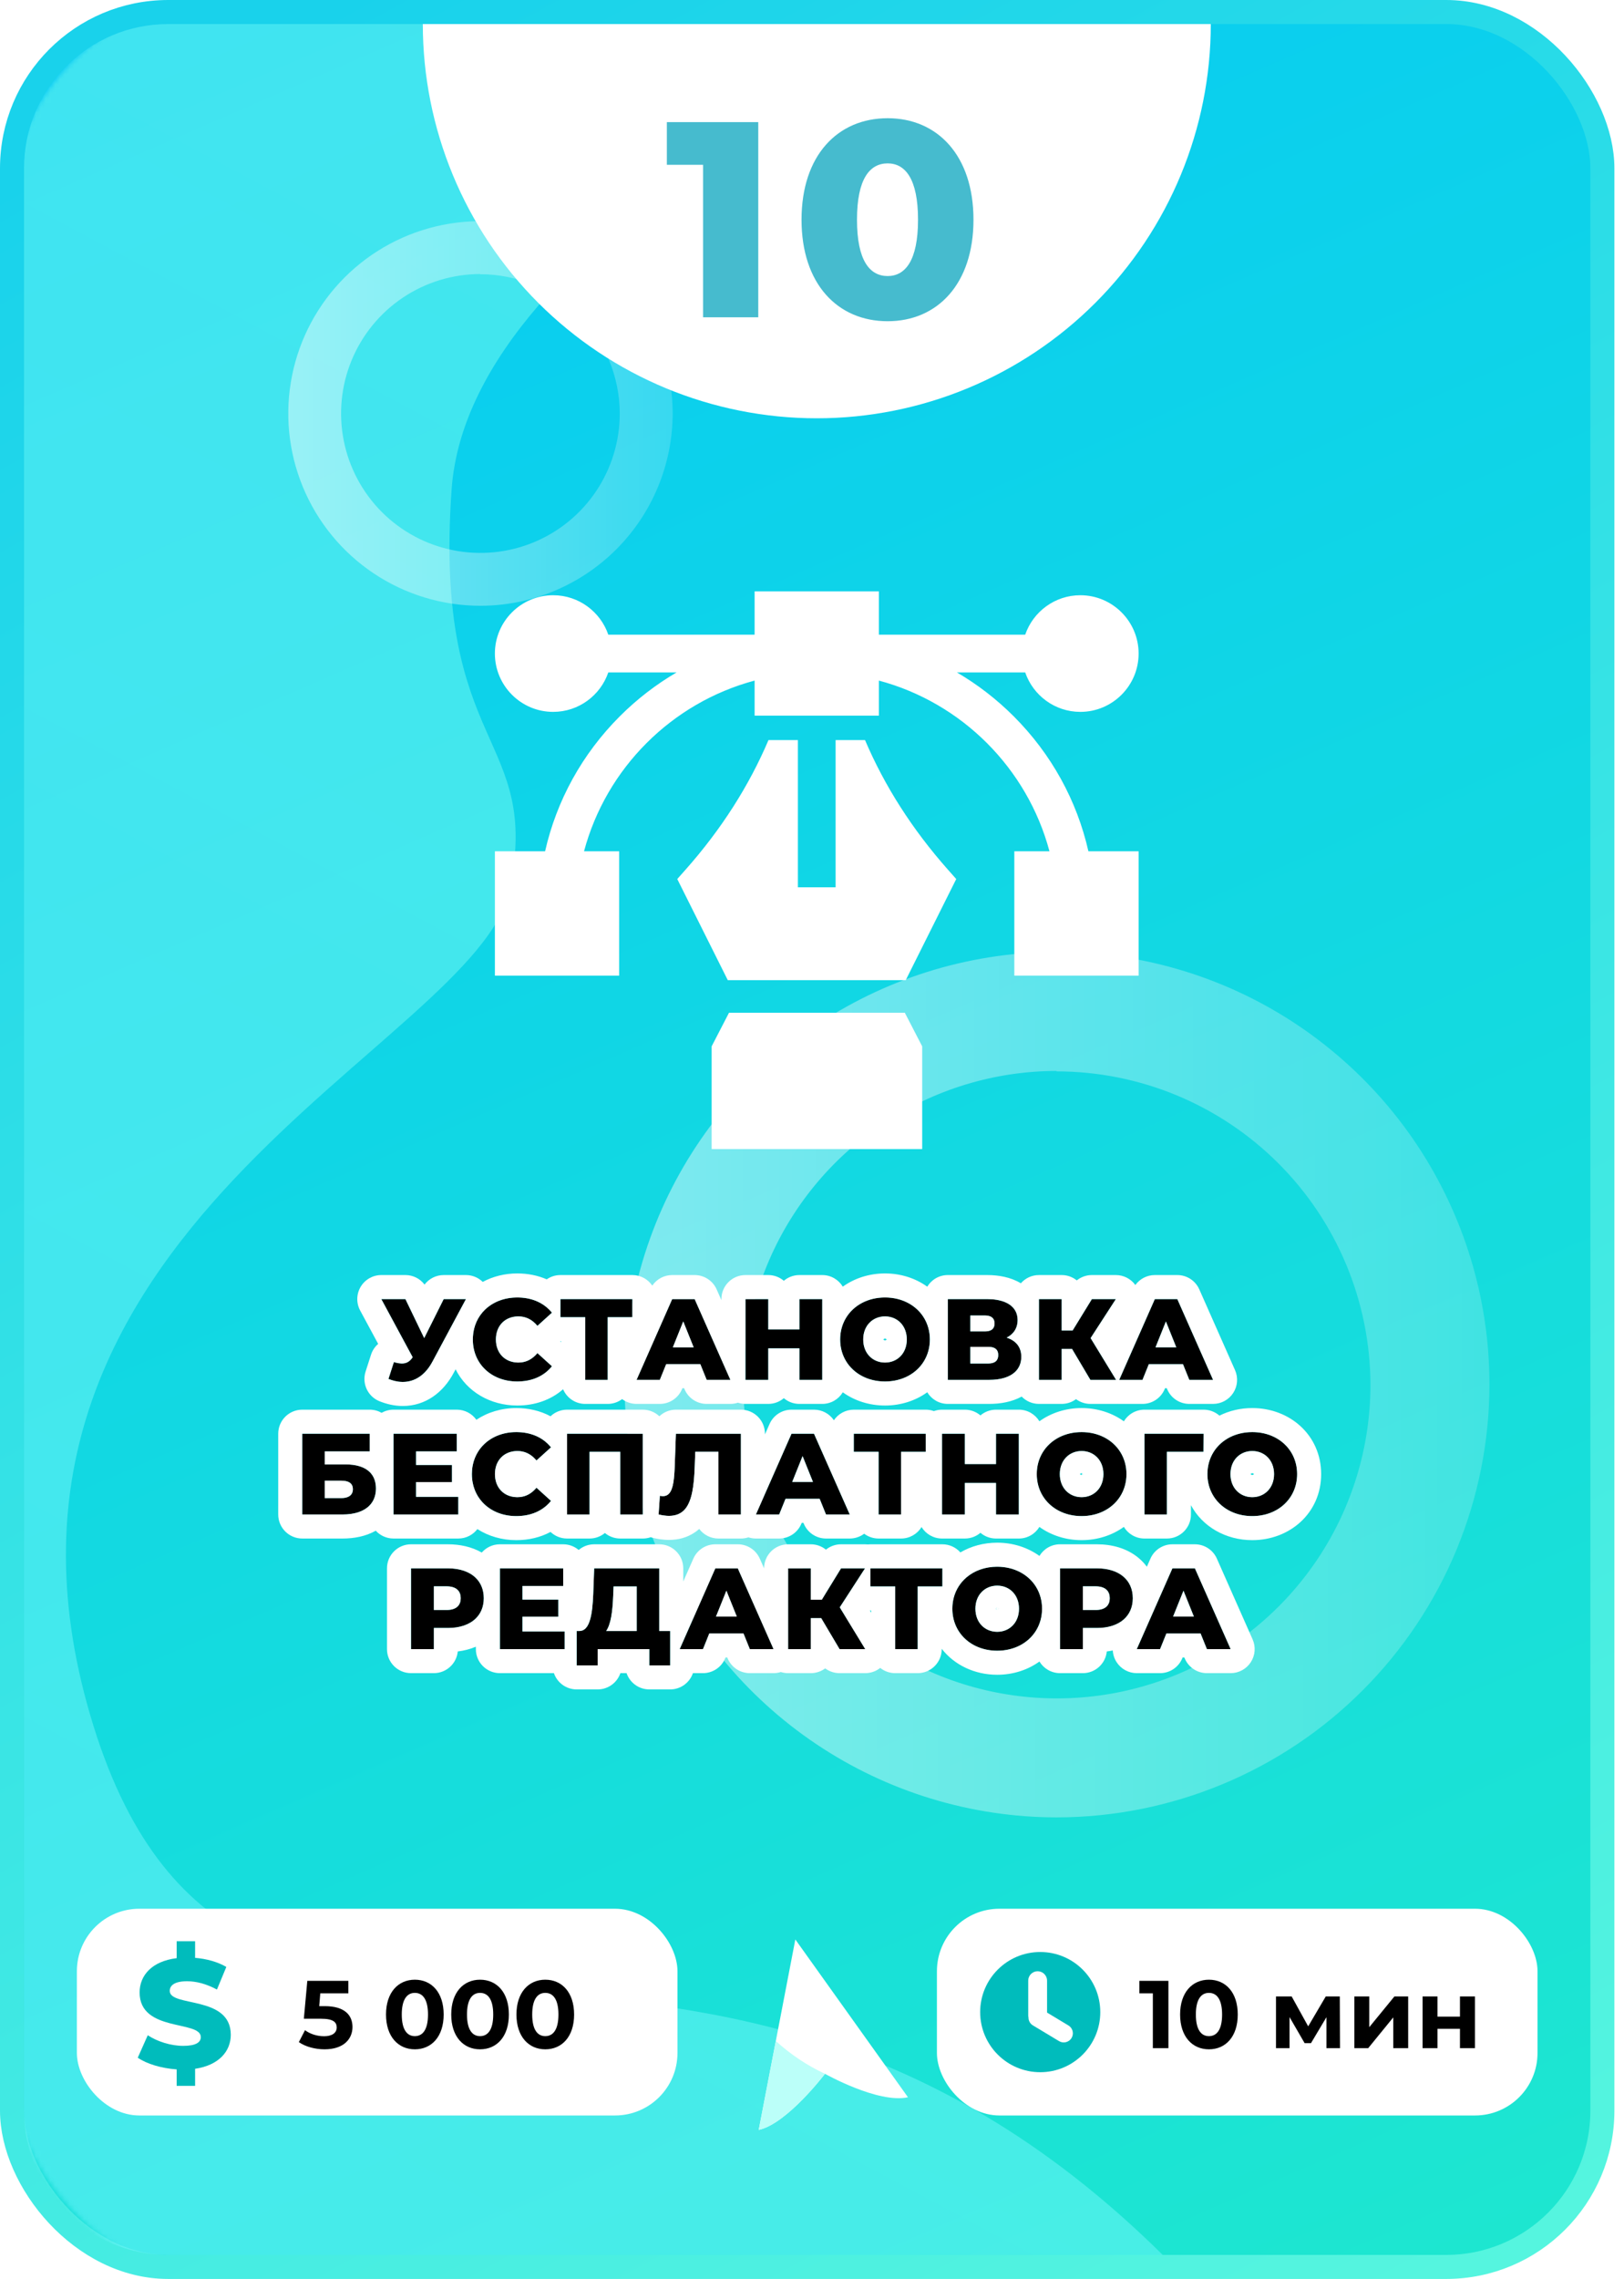 <svg width="338" height="474" viewBox="0 0 338 474" fill="none" xmlns="http://www.w3.org/2000/svg">
<rect x="2.5" y="2.5" width="331" height="469" rx="32.5" fill="url(#paint0_linear)" stroke="url(#paint1_linear)" stroke-width="5"/>
<mask id="mask0" mask-type="alpha" maskUnits="userSpaceOnUse" x="2" y="0" width="336" height="474">
<rect x="4.5" y="2.5" width="331" height="469" rx="41.5" fill="url(#paint2_linear)" stroke="url(#paint3_linear)" stroke-width="5"/>
</mask>
<g mask="url(#mask0)">
<path d="M198.89 5.009C198.89 5.009 97.821 47.095 93.989 101.845C90.157 156.595 112.775 152.615 106.069 185.086C99.363 217.557 -10.912 255.616 18.786 356.766C48.484 457.916 142.368 370.584 242 469H35C18.431 469 5 455.569 5 439V35.001C5 18.432 18.432 5.001 35.001 5.001L198.89 5.009Z" fill="url(#paint4_linear)" fill-opacity="0.5"/>
</g>
<path opacity="0.46" d="M219.887 378C202.092 377.978 184.702 372.68 169.917 362.777C155.131 352.875 143.613 338.811 136.819 322.363C130.024 305.916 128.258 287.824 131.743 270.373C135.229 252.922 143.809 236.896 156.4 224.321C168.992 211.745 185.028 203.185 202.483 199.721C219.939 196.258 238.029 198.046 254.468 204.862C270.906 211.677 284.956 223.212 294.84 238.01C304.724 252.808 310 270.204 310 288C309.958 311.876 300.447 334.761 283.553 351.633C266.66 368.506 243.763 377.988 219.887 378ZM219.887 222.747C206.985 222.764 194.378 226.607 183.659 233.788C172.94 240.969 164.59 251.166 159.665 263.091C154.74 275.016 153.461 288.134 155.989 300.786C158.517 313.438 164.739 325.056 173.868 334.173C182.998 343.29 194.625 349.496 207.28 352.006C219.936 354.517 233.051 353.219 244.97 348.278C256.888 343.336 267.074 334.972 274.24 324.243C281.406 313.515 285.231 300.902 285.231 288C285.177 270.703 278.27 254.132 266.022 241.918C253.774 229.704 237.184 222.843 219.887 222.837V222.747Z" fill="url(#paint5_linear)"/>
<path opacity="0.46" d="M99.95 126C92.041 125.99 84.312 123.636 77.741 119.234C71.169 114.833 66.05 108.583 63.031 101.273C60.011 93.963 59.226 85.922 60.775 78.166C62.324 70.41 66.137 63.287 71.734 57.698C77.33 52.109 84.457 48.304 92.215 46.765C99.973 45.226 108.013 46.021 115.319 49.05C122.625 52.079 128.869 57.206 133.262 63.782C137.655 70.359 140 78.091 140 86C139.981 96.612 135.754 106.783 128.246 114.281C120.738 121.78 110.561 125.995 99.95 126ZM99.95 56.998C94.216 57.006 88.612 58.714 83.848 61.906C79.084 65.097 75.374 69.629 73.185 74.929C70.996 80.229 70.427 86.059 71.551 91.683C72.674 97.306 75.439 102.469 79.497 106.521C83.555 110.573 88.722 113.331 94.347 114.447C99.972 115.563 105.801 114.986 111.098 112.79C116.395 110.594 120.922 106.877 124.107 102.108C127.292 97.34 128.991 91.734 128.991 86C128.968 78.312 125.898 70.948 120.454 65.519C115.011 60.091 107.637 57.041 99.95 57.039V56.998Z" fill="url(#paint6_linear)"/>
<path d="M92.345 270.2L88.289 278.312L84.377 270.2H79.361L85.889 282.296C85.265 283.208 84.593 283.592 83.657 283.592C83.153 283.592 82.625 283.496 81.977 283.304L80.849 286.808C81.881 287.216 82.865 287.432 83.825 287.432C86.345 287.432 88.529 285.992 90.017 283.184L96.977 270.2H92.345Z" fill="black"/>
<path d="M107.651 287.336C110.747 287.336 113.243 286.208 114.875 284.168L111.851 281.432C110.795 282.704 109.499 283.4 107.891 283.4C105.131 283.4 103.211 281.48 103.211 278.6C103.211 275.72 105.131 273.8 107.891 273.8C109.499 273.8 110.795 274.496 111.851 275.768L114.875 273.032C113.243 270.992 110.747 269.864 107.651 269.864C102.323 269.864 98.411 273.488 98.411 278.6C98.411 283.712 102.323 287.336 107.651 287.336Z" fill="black"/>
<path d="M131.617 270.2H116.641V273.968H121.801V287H126.481V273.968H131.617V270.2Z" fill="black"/>
<path d="M147.076 287H152.02L144.58 270.2H139.9L132.484 287H137.332L138.652 283.736H145.756L147.076 287ZM140.044 280.232L142.204 274.856L144.364 280.232H140.044Z" fill="black"/>
<path d="M166.377 270.2V276.512H159.897V270.2H155.145V287H159.897V280.448H166.377V287H171.129V270.2H166.377Z" fill="black"/>
<path d="M184.195 287.336C189.571 287.336 193.531 283.64 193.531 278.6C193.531 273.56 189.571 269.864 184.195 269.864C178.819 269.864 174.859 273.56 174.859 278.6C174.859 283.64 178.819 287.336 184.195 287.336ZM184.195 283.4C181.651 283.4 179.659 281.504 179.659 278.6C179.659 275.696 181.651 273.8 184.195 273.8C186.739 273.8 188.731 275.696 188.731 278.6C188.731 281.504 186.739 283.4 184.195 283.4Z" fill="black"/>
<path d="M209.512 278.216C210.952 277.496 211.792 276.224 211.792 274.568C211.792 271.784 209.44 270.2 205.432 270.2H197.272V287H205.888C210.208 287 212.56 285.152 212.56 282.2C212.56 280.184 211.456 278.84 209.512 278.216ZM201.952 273.608H204.976C206.32 273.608 206.992 274.184 206.992 275.264C206.992 276.368 206.32 276.92 204.976 276.92H201.952V273.608ZM205.696 283.592H201.952V280.136H205.696C207.064 280.136 207.76 280.688 207.76 281.84C207.76 282.992 207.064 283.592 205.696 283.592Z" fill="black"/>
<path d="M226.939 287H232.291L226.987 278.312L232.243 270.2H227.251L223.243 276.728H220.963V270.2H216.235V287H220.963V280.568H223.123L226.939 287Z" fill="black"/>
<path d="M247.529 287H252.473L245.033 270.2H240.353L232.937 287H237.785L239.105 283.736H246.209L247.529 287ZM240.497 280.232L242.657 274.856L244.817 280.232H240.497Z" fill="black"/>
<path d="M62.907 315H71.307C75.675 315 78.243 313.008 78.243 309.6C78.243 306.36 76.011 304.584 71.931 304.584H67.587V301.872H76.947V298.2H62.907V315ZM67.587 311.592V307.968H70.995C72.627 307.968 73.443 308.544 73.443 309.744C73.443 310.944 72.579 311.592 70.995 311.592H67.587Z" fill="black"/>
<path d="M86.6 311.328V308.256H94.064V304.704H86.6V301.872H95.072V298.2H81.896V315H95.384V311.328H86.6Z" fill="black"/>
<path d="M107.452 315.336C110.548 315.336 113.044 314.208 114.676 312.168L111.652 309.432C110.596 310.704 109.3 311.4 107.692 311.4C104.932 311.4 103.012 309.48 103.012 306.6C103.012 303.72 104.932 301.8 107.692 301.8C109.3 301.8 110.596 302.496 111.652 303.768L114.676 301.032C113.044 298.992 110.548 297.864 107.452 297.864C102.124 297.864 98.212 301.488 98.212 306.6C98.212 311.712 102.124 315.336 107.452 315.336Z" fill="black"/>
<path d="M118.023 298.2V315H122.703V301.968H129.087V315H133.791V298.2H118.023Z" fill="black"/>
<path d="M140.671 298.2L140.431 304.896C140.287 308.688 139.927 311.184 137.983 311.184C137.767 311.184 137.551 311.16 137.335 311.112L137.071 315C137.863 315.192 138.583 315.288 139.231 315.288C143.503 315.288 144.391 311.256 144.607 304.704L144.703 301.968H149.527V315H154.207V298.2H140.671Z" fill="black"/>
<path d="M171.913 315H176.857L169.417 298.2H164.737L157.321 315H162.169L163.489 311.736H170.593L171.913 315ZM164.881 308.232L167.041 302.856L169.201 308.232H164.881Z" fill="black"/>
<path d="M192.674 298.2H177.698V301.968H182.858V315H187.538V301.968H192.674V298.2Z" fill="black"/>
<path d="M207.297 298.2V304.512H200.817V298.2H196.065V315H200.817V308.448H207.297V315H212.049V298.2H207.297Z" fill="black"/>
<path d="M225.115 315.336C230.491 315.336 234.451 311.64 234.451 306.6C234.451 301.56 230.491 297.864 225.115 297.864C219.739 297.864 215.779 301.56 215.779 306.6C215.779 311.64 219.739 315.336 225.115 315.336ZM225.115 311.4C222.571 311.4 220.579 309.504 220.579 306.6C220.579 303.696 222.571 301.8 225.115 301.8C227.659 301.8 229.651 303.696 229.651 306.6C229.651 309.504 227.659 311.4 225.115 311.4Z" fill="black"/>
<path d="M250.503 298.2H238.191V315H242.871V301.968H250.479L250.503 298.2Z" fill="black"/>
<path d="M260.632 315.336C266.008 315.336 269.968 311.64 269.968 306.6C269.968 301.56 266.008 297.864 260.632 297.864C255.256 297.864 251.296 301.56 251.296 306.6C251.296 311.64 255.256 315.336 260.632 315.336ZM260.632 311.4C258.088 311.4 256.096 309.504 256.096 306.6C256.096 303.696 258.088 301.8 260.632 301.8C263.176 301.8 265.168 303.696 265.168 306.6C265.168 309.504 263.176 311.4 260.632 311.4Z" fill="black"/>
<path d="M93.223 326.2H85.543V343H90.295V338.608H93.223C97.807 338.608 100.687 336.232 100.687 332.416C100.687 328.576 97.807 326.2 93.223 326.2ZM92.935 334.864H90.295V329.944H92.935C94.903 329.944 95.887 330.856 95.887 332.416C95.887 333.952 94.903 334.864 92.935 334.864Z" fill="black"/>
<path d="M108.744 339.328V336.256H116.208V332.704H108.744V329.872H117.216V326.2H104.04V343H117.528V339.328H108.744Z" fill="black"/>
<path d="M137.203 339.232V326.2H123.667L123.475 331.384C123.307 335.872 122.755 339.184 120.619 339.232H120.019V346.384H124.387V343H135.139V346.384H139.483V339.232H137.203ZM127.627 331.792L127.699 329.968H132.523V339.232H126.163C127.147 337.816 127.507 335.08 127.627 331.792Z" fill="black"/>
<path d="M156.055 343H160.999L153.559 326.2H148.879L141.463 343H146.311L147.631 339.736H154.735L156.055 343ZM149.023 336.232L151.183 330.856L153.343 336.232H149.023Z" fill="black"/>
<path d="M174.732 343H180.084L174.78 334.312L180.036 326.2H175.044L171.036 332.728H168.756V326.2H164.028V343H168.756V336.568H170.916L174.732 343Z" fill="black"/>
<path d="M196.134 326.2H181.158V329.968H186.318V343H190.998V329.968H196.134V326.2Z" fill="black"/>
<path d="M207.546 343.336C212.922 343.336 216.882 339.64 216.882 334.6C216.882 329.56 212.922 325.864 207.546 325.864C202.17 325.864 198.21 329.56 198.21 334.6C198.21 339.64 202.17 343.336 207.546 343.336ZM207.546 339.4C205.002 339.4 203.01 337.504 203.01 334.6C203.01 331.696 205.002 329.8 207.546 329.8C210.09 329.8 212.082 331.696 212.082 334.6C212.082 337.504 210.09 339.4 207.546 339.4Z" fill="black"/>
<path d="M228.303 326.2H220.623V343H225.375V338.608H228.303C232.887 338.608 235.767 336.232 235.767 332.416C235.767 328.576 232.887 326.2 228.303 326.2ZM228.015 334.864H225.375V329.944H228.015C229.983 329.944 230.967 330.856 230.967 332.416C230.967 333.952 229.983 334.864 228.015 334.864Z" fill="black"/>
<path d="M251.188 343H256.132L248.692 326.2H244.012L236.596 343H241.444L242.764 339.736H249.868L251.188 343ZM244.156 336.232L246.316 330.856L248.476 336.232H244.156Z" fill="black"/>
<path fill-rule="evenodd" clip-rule="evenodd" d="M88.361 267.179C89.296 265.946 90.764 265.2 92.345 265.2H96.977C98.3 265.2 99.55 265.723 100.472 266.624C102.587 265.488 105.044 264.864 107.651 264.864C109.821 264.864 111.907 265.268 113.791 266.091C114.6 265.529 115.582 265.2 116.641 265.2H131.617C133.34 265.2 134.86 266.072 135.759 267.398C136.678 266.039 138.222 265.2 139.9 265.2H144.58C146.558 265.2 148.351 266.366 149.152 268.175L150.145 270.419V270.2C150.145 267.439 152.384 265.2 155.145 265.2H159.897C161.133 265.2 162.265 265.649 163.137 266.392C164.01 265.649 165.141 265.2 166.377 265.2H171.129C172.945 265.2 174.534 266.167 175.41 267.615C177.85 265.859 180.908 264.864 184.195 264.864C187.486 264.864 190.546 265.861 192.988 267.62C193.863 266.17 195.454 265.2 197.272 265.2H205.432C207.811 265.2 210.332 265.623 212.469 266.912C213.385 265.863 214.733 265.2 216.235 265.2H220.963C222.154 265.2 223.248 265.617 224.107 266.312C224.984 265.603 226.09 265.2 227.251 265.2H232.243C233.862 265.2 235.366 265.982 236.298 267.274C237.226 265.989 238.726 265.2 240.353 265.2H245.033C247.012 265.2 248.804 266.366 249.605 268.175L257.045 284.975C257.73 286.522 257.586 288.31 256.664 289.727C255.741 291.145 254.165 292 252.473 292H247.529C245.492 292 243.658 290.764 242.894 288.875L242.838 288.736H242.477L242.42 288.875C241.657 290.764 239.823 292 237.785 292H232.937C232.829 292 232.721 291.997 232.614 291.99C232.507 291.997 232.399 292 232.291 292H226.939C225.845 292 224.801 291.642 223.951 291.009C223.118 291.632 222.084 292 220.963 292H216.235C214.824 292 213.55 291.415 212.641 290.475C210.587 291.593 208.212 292 205.888 292H197.272C195.454 292 193.863 291.03 192.988 289.58C190.546 291.339 187.486 292.336 184.195 292.336C180.908 292.336 177.85 291.341 175.41 289.585C174.534 291.033 172.945 292 171.129 292H166.377C165.141 292 164.01 291.552 163.137 290.808C162.265 291.552 161.133 292 159.897 292H155.145C154.599 292 154.073 291.912 153.581 291.75C153.084 291.914 152.558 292 152.02 292H147.076C145.038 292 143.205 290.764 142.441 288.875L142.385 288.736H142.023L141.967 288.875C141.203 290.764 139.37 292 137.332 292H132.484C131.386 292 130.337 291.64 129.483 290.999C128.647 291.628 127.608 292 126.481 292H121.801C119.732 292 117.956 290.743 117.196 288.951C114.601 291.23 111.24 292.336 107.651 292.336C102.048 292.336 97.14 289.453 94.824 284.799L94.435 285.525C94.433 285.529 94.431 285.533 94.429 285.537C92.282 289.581 88.599 292.432 83.825 292.432C82.103 292.432 80.49 292.043 79.011 291.458C76.56 290.489 75.282 287.784 76.09 285.276L77.218 281.772C77.509 280.866 78.036 280.099 78.709 279.519L74.961 272.575C74.125 271.025 74.165 269.15 75.067 267.638C75.969 266.126 77.6 265.2 79.361 265.2H84.377C85.96 265.2 87.427 265.947 88.361 267.179ZM82.208 283.37C82.133 283.349 82.056 283.327 81.977 283.304L80.849 286.808C80.876 286.819 80.903 286.829 80.93 286.839C81.334 286.996 81.731 287.122 82.122 287.218C82.643 287.345 83.153 287.417 83.657 287.43C83.713 287.431 83.769 287.432 83.825 287.432C84.595 287.432 85.333 287.298 86.03 287.031C87.213 286.578 88.276 285.745 89.168 284.54C89.472 284.13 89.755 283.678 90.017 283.184L96.977 270.2H92.345L88.289 278.312L84.377 270.2H79.361L85.889 282.296C85.82 282.396 85.751 282.49 85.681 282.578C85.153 283.239 84.575 283.549 83.825 283.588C83.77 283.591 83.714 283.592 83.657 283.592C83.603 283.592 83.549 283.591 83.494 283.589C83.1 283.573 82.687 283.5 82.208 283.37ZM107.802 278.442C107.802 278.442 107.802 278.442 107.802 278.442ZM116.58 278.968L116.801 279.168V278.968H116.641C116.621 278.968 116.6 278.968 116.58 278.968ZM121.801 287H126.481V273.968H131.617V270.2H116.641V273.968H121.801V287ZM111.851 275.768C111.798 275.704 111.744 275.641 111.69 275.58C111.611 275.492 111.531 275.406 111.449 275.324C110.47 274.335 109.301 273.8 107.891 273.8C107.81 273.8 107.73 273.802 107.651 273.805C105.02 273.913 103.211 275.804 103.211 278.6C103.211 281.396 105.02 283.287 107.651 283.395C107.73 283.398 107.81 283.4 107.891 283.4C109.301 283.4 110.47 282.865 111.449 281.876C111.531 281.794 111.611 281.708 111.69 281.62C111.744 281.559 111.798 281.496 111.851 281.432L114.875 284.168C114.668 284.427 114.448 284.67 114.214 284.899C113.213 285.878 111.968 286.58 110.522 286.972C109.707 287.193 108.827 287.316 107.891 287.334C107.812 287.335 107.732 287.336 107.651 287.336C102.323 287.336 98.411 283.712 98.411 278.6C98.411 278.426 98.416 278.253 98.425 278.083C98.546 275.77 99.485 273.79 100.993 272.353C101.229 272.129 101.478 271.917 101.74 271.72C103.312 270.54 105.35 269.864 107.651 269.864C107.732 269.864 107.812 269.865 107.891 269.866C108.827 269.884 109.707 270.007 110.522 270.228C110.91 270.333 111.283 270.461 111.641 270.61C112.618 271.017 113.481 271.585 114.214 272.301C114.448 272.53 114.668 272.773 114.875 273.032L111.851 275.768ZM152.02 287L144.58 270.2H139.9L132.484 287H137.332L138.652 283.736H145.756L147.076 287H152.02ZM142.204 274.856L140.044 280.232H144.364L142.204 274.856ZM159.897 287V280.448H166.377V287H171.129V270.2H166.377V276.512H159.897V270.2H155.145V287H159.897ZM176.129 283.177C177.712 285.724 180.645 287.336 184.195 287.336C187.754 287.336 190.692 285.716 192.272 283.159C193.079 281.854 193.531 280.304 193.531 278.6C193.531 276.896 193.079 275.346 192.272 274.041C190.692 271.484 187.754 269.864 184.195 269.864C180.645 269.864 177.712 271.476 176.129 274.023C175.316 275.332 174.859 276.889 174.859 278.6C174.859 280.311 175.316 281.868 176.129 283.177ZM197.272 287H205.888C208.313 287 210.118 286.417 211.235 285.384C212.1 284.584 212.552 283.513 212.56 282.233C212.56 282.222 212.56 282.211 212.56 282.2C212.56 282.078 212.556 281.958 212.548 281.84C212.469 280.701 212.014 279.797 211.235 279.136C211.147 279.06 211.054 278.988 210.957 278.919C210.547 278.628 210.063 278.393 209.512 278.216C210.071 277.936 210.54 277.574 210.904 277.137C211.026 276.991 211.137 276.836 211.235 276.673C211.488 276.254 211.659 275.782 211.74 275.264C211.774 275.04 211.792 274.808 211.792 274.568C211.792 274.262 211.763 273.97 211.707 273.693C211.618 273.253 211.46 272.851 211.235 272.49C210.317 271.01 208.298 270.2 205.432 270.2H197.272V287ZM201.952 283.592H205.696C205.761 283.592 205.825 283.591 205.888 283.588C206.315 283.569 206.67 283.486 206.952 283.341C207.202 283.211 207.395 283.033 207.529 282.806C207.583 282.714 207.628 282.615 207.663 282.507C207.695 282.411 207.718 282.309 207.735 282.2C207.751 282.087 207.76 281.967 207.76 281.84C207.76 281.827 207.76 281.813 207.76 281.8C207.759 281.779 207.759 281.759 207.758 281.739C207.754 281.643 207.746 281.551 207.732 281.464C207.65 280.948 207.389 280.587 206.952 280.372C206.629 280.214 206.21 280.136 205.696 280.136H201.952V283.592ZM204.976 276.92C205.242 276.92 205.482 276.898 205.696 276.855C206.408 276.71 206.827 276.325 206.952 275.698C206.973 275.593 206.985 275.482 206.99 275.364C206.991 275.331 206.992 275.298 206.992 275.264C206.992 275.252 206.992 275.239 206.992 275.227C206.991 275.193 206.99 275.161 206.988 275.128C206.983 275.027 206.97 274.93 206.952 274.838C206.933 274.743 206.906 274.653 206.873 274.568C206.855 274.521 206.834 274.476 206.812 274.432C206.757 274.327 206.689 274.231 206.609 274.145C206.349 273.867 205.956 273.694 205.432 273.633C205.29 273.616 205.138 273.608 204.976 273.608H201.952V276.92H204.976ZM216.235 287H220.963V280.568H223.123L226.939 287H232.291L226.987 278.312L232.243 270.2H227.251L223.243 276.728H220.963V270.2H216.235V287ZM245.033 270.2H240.353L232.937 287H237.785L239.105 283.736H246.209L247.529 287H252.473L245.033 270.2ZM242.657 274.856L240.497 280.232H244.817L242.657 274.856ZM184.195 278.4C184.186 278.401 184.145 278.406 184.081 278.432C184 278.465 183.912 278.522 183.837 278.599C183.836 278.599 183.836 278.6 183.836 278.6C183.836 278.6 183.836 278.601 183.837 278.601C183.912 278.679 184 278.735 184.081 278.768C184.145 278.794 184.186 278.799 184.195 278.8C184.204 278.799 184.245 278.794 184.309 278.768C184.39 278.735 184.478 278.679 184.553 278.601C184.554 278.601 184.554 278.6 184.554 278.6C184.554 278.6 184.554 278.599 184.553 278.599C184.478 278.522 184.39 278.465 184.309 278.432C184.245 278.406 184.204 278.401 184.195 278.4ZM62.907 320C60.146 320 57.907 317.761 57.907 315L57.907 298.2C57.907 295.439 60.146 293.2 62.907 293.2H76.947C77.847 293.2 78.692 293.438 79.421 293.854C80.151 293.438 80.996 293.2 81.896 293.2H95.072C96.752 293.2 98.239 294.029 99.146 295.3C101.492 293.738 104.367 292.864 107.452 292.864C110.009 292.864 112.45 293.425 114.582 294.572C115.478 293.722 116.689 293.2 118.023 293.2H133.791C135.123 293.2 136.335 293.722 137.231 294.572C138.129 293.72 139.341 293.2 140.671 293.2H154.207C156.969 293.2 159.207 295.439 159.207 298.2V298.345L160.163 296.181C160.962 294.369 162.756 293.2 164.737 293.2H169.417C171.094 293.2 172.638 294.039 173.557 295.397C174.456 294.071 175.976 293.2 177.698 293.2H192.674C193.269 293.2 193.84 293.304 194.37 293.495C194.899 293.304 195.47 293.2 196.065 293.2H200.817C202.053 293.2 203.184 293.649 204.057 294.392C204.929 293.649 206.061 293.2 207.297 293.2H212.049C213.864 293.2 215.453 294.167 216.329 295.615C218.77 293.859 221.828 292.864 225.115 292.864C228.405 292.864 231.466 293.861 233.907 295.62C234.783 294.17 236.374 293.2 238.191 293.2H250.503C251.719 293.2 252.889 293.643 253.798 294.439C255.839 293.421 258.171 292.864 260.632 292.864C268.447 292.864 274.968 298.487 274.968 306.6C274.968 314.713 268.447 320.336 260.632 320.336C255.127 320.336 250.266 317.547 247.871 313.063V315C247.871 317.761 245.633 320 242.871 320H238.191C236.374 320 234.783 319.03 233.907 317.58C231.466 319.339 228.405 320.336 225.115 320.336C221.828 320.336 218.77 319.341 216.329 317.585C215.453 319.033 213.864 320 212.049 320H207.297C206.061 320 204.929 319.552 204.057 318.808C203.184 319.552 202.053 320 200.817 320H196.065C194.261 320 192.681 319.045 191.802 317.614C190.922 319.045 189.342 320 187.538 320H182.858C181.732 320 180.693 319.628 179.857 319C179.004 319.64 177.954 320 176.857 320H171.913C169.875 320 168.041 318.764 167.277 316.875L167.221 316.736H166.86L166.804 316.875C166.04 318.764 164.206 320 162.169 320H157.321C156.785 320 156.261 319.914 155.766 319.752C155.275 319.913 154.751 320 154.207 320H149.527C147.893 320 146.442 319.216 145.529 318.003C145.274 318.231 145 318.449 144.707 318.654C143.024 319.83 141.116 320.288 139.231 320.288C138.1 320.288 136.977 320.122 135.893 319.859C135.736 319.821 135.583 319.776 135.433 319.724C134.918 319.903 134.366 320 133.791 320H129.087C127.873 320 126.761 319.568 125.895 318.849C125.029 319.568 123.916 320 122.703 320H118.023C116.689 320 115.478 319.478 114.582 318.628C112.45 319.775 110.009 320.336 107.452 320.336C104.458 320.336 101.663 319.513 99.356 318.037C98.442 319.231 97.003 320 95.384 320H81.896C80.435 320 79.12 319.373 78.206 318.374C76.104 319.561 73.672 320 71.307 320H62.907ZM81.896 315H95.384V311.328H86.6V308.256H94.064V304.704H86.6V301.872H95.072V298.2H81.896V315ZM98.25 305.732C98.225 306.016 98.212 306.306 98.212 306.6C98.212 306.808 98.218 307.014 98.231 307.217C98.254 307.572 98.295 307.918 98.355 308.256C98.455 308.816 98.605 309.352 98.801 309.861C99.001 310.38 99.249 310.87 99.542 311.328C99.791 311.719 100.073 312.086 100.384 312.428C102.043 314.25 104.535 315.336 107.452 315.336C107.532 315.336 107.612 315.335 107.692 315.334C108.628 315.316 109.507 315.193 110.323 314.972C111.324 314.701 112.229 314.28 113.023 313.723C113.375 313.475 113.706 313.2 114.014 312.899C114.248 312.67 114.469 312.427 114.676 312.168L111.652 309.432C111.599 309.496 111.545 309.559 111.491 309.62C111.412 309.708 111.331 309.794 111.25 309.876C110.271 310.865 109.101 311.4 107.692 311.4C107.611 311.4 107.531 311.398 107.452 311.395C104.821 311.287 103.012 309.396 103.012 306.6C103.012 303.804 104.821 301.913 107.452 301.805C107.531 301.802 107.611 301.8 107.692 301.8C109.101 301.8 110.271 302.335 111.25 303.324C111.331 303.406 111.412 303.492 111.491 303.58C111.545 303.641 111.599 303.704 111.652 303.768L114.676 301.032C114.469 300.773 114.248 300.53 114.014 300.301C113.706 300 113.375 299.725 113.023 299.477C112.229 298.92 111.324 298.499 110.323 298.228C109.507 298.007 108.628 297.884 107.692 297.866C107.612 297.865 107.532 297.864 107.452 297.864C104.346 297.864 101.721 299.096 100.072 301.136C99.882 301.371 99.705 301.616 99.542 301.872C99.27 302.298 99.036 302.752 98.843 303.231C98.655 303.699 98.507 304.191 98.401 304.704C98.332 305.038 98.282 305.381 98.25 305.732ZM118.023 315H122.703V301.968H129.087V315H133.791V298.2H118.023V315ZM149.527 315H154.207V298.2H140.671L140.431 304.896C140.326 307.672 140.105 309.753 139.231 310.669C139.1 310.807 138.953 310.919 138.791 311.002C138.618 311.091 138.426 311.148 138.213 311.172C138.143 311.179 138.071 311.184 137.996 311.184C137.992 311.184 137.987 311.184 137.983 311.184C137.767 311.184 137.551 311.16 137.335 311.112L137.071 315C137.387 315.076 137.691 315.138 137.983 315.184C138.26 315.227 138.527 315.257 138.783 315.273C138.936 315.283 139.085 315.288 139.231 315.288C139.572 315.288 139.891 315.262 140.19 315.212C140.963 315.081 141.601 314.785 142.128 314.336C143.717 312.981 144.301 310.237 144.527 306.467C144.555 306.011 144.577 305.54 144.595 305.054C144.595 305.051 144.595 305.048 144.595 305.045C144.599 304.932 144.603 304.819 144.607 304.704L144.703 301.968H149.527V315ZM76.947 298.2H62.907V315H71.307C73.808 315 75.719 314.347 76.896 313.148C77.745 312.284 78.211 311.135 78.241 309.744C78.243 309.696 78.243 309.648 78.243 309.6C78.243 308.511 77.991 307.588 77.501 306.842C77.342 306.598 77.157 306.373 76.947 306.168C76.93 306.152 76.913 306.135 76.896 306.119C75.833 305.113 74.157 304.584 71.931 304.584H67.587V301.872H76.947V298.2ZM67.587 307.968V311.592H70.995C71.102 311.592 71.206 311.589 71.307 311.583C71.824 311.553 72.253 311.445 72.587 311.263C73.14 310.962 73.434 310.46 73.443 309.775C73.443 309.765 73.443 309.754 73.443 309.744C73.443 309.741 73.443 309.738 73.443 309.735C73.443 309.689 73.441 309.644 73.439 309.6C73.402 308.967 73.118 308.523 72.587 308.26C72.399 308.167 72.18 308.096 71.931 308.048C71.656 307.994 71.344 307.968 70.995 307.968H67.587ZM169.417 298.2H164.737L157.321 315H162.169L163.489 311.736H170.593L171.913 315H176.857L169.417 298.2ZM167.041 302.856L164.881 308.232H169.201L167.041 302.856ZM182.858 315H187.538V301.968H192.674V298.2H177.698V301.968H182.858V315ZM196.065 315H200.817V308.448H207.297V315H212.049V298.2H207.297V304.512H200.817V298.2H196.065V315ZM217.049 311.177C218.631 313.724 221.564 315.336 225.115 315.336C228.673 315.336 231.612 313.716 233.191 311.159C233.998 309.854 234.451 308.304 234.451 306.6C234.451 304.896 233.998 303.346 233.191 302.041C231.612 299.484 228.673 297.864 225.115 297.864C221.564 297.864 218.631 299.476 217.049 302.023C216.235 303.332 215.779 304.889 215.779 306.6C215.779 308.311 216.235 309.868 217.049 311.177ZM238.191 315H242.871V301.968H250.479L250.503 298.2H238.191V315ZM251.3 306.901C251.455 311.786 255.363 315.336 260.632 315.336C266.008 315.336 269.968 311.64 269.968 306.6C269.968 301.56 266.008 297.864 260.632 297.864C258.697 297.864 256.946 298.343 255.497 299.19C254.301 299.89 253.31 300.841 252.592 301.981C251.762 303.299 251.296 304.871 251.296 306.6C251.296 306.701 251.297 306.801 251.3 306.901ZM225.228 306.432C225.165 306.406 225.123 306.401 225.115 306.4C225.106 306.401 225.064 306.406 225.001 306.432C224.919 306.465 224.832 306.522 224.756 306.599C224.756 306.599 224.756 306.6 224.755 306.6C224.756 306.6 224.756 306.601 224.756 306.601C224.832 306.679 224.919 306.735 225.001 306.768C225.064 306.794 225.106 306.799 225.115 306.8C225.115 306.8 225.114 306.8 225.115 306.8M225.474 306.6C225.474 306.6 225.473 306.601 225.473 306.601C225.397 306.679 225.31 306.735 225.228 306.768C225.166 306.794 225.125 306.799 225.115 306.8M225.228 306.432C225.31 306.465 225.397 306.522 225.473 306.599ZM225.473 306.599C225.473 306.599 225.474 306.6 225.474 306.6ZM260.746 306.432C260.682 306.406 260.641 306.401 260.632 306.4C260.623 306.401 260.581 306.406 260.518 306.432C260.436 306.465 260.349 306.522 260.274 306.599C260.273 306.599 260.273 306.6 260.272 306.6C260.273 306.6 260.273 306.601 260.274 306.601C260.349 306.679 260.436 306.735 260.518 306.768C260.581 306.794 260.623 306.799 260.632 306.8C260.641 306.799 260.682 306.794 260.746 306.768C260.827 306.735 260.915 306.679 260.99 306.601C260.99 306.601 260.991 306.6 260.991 306.6C260.991 306.6 260.99 306.599 260.99 306.599C260.915 306.522 260.827 306.465 260.746 306.432ZM80.543 326.2C80.543 323.439 82.781 321.2 85.543 321.2H93.223C95.683 321.2 98.145 321.704 100.269 322.916C101.186 321.864 102.535 321.2 104.04 321.2H117.216C118.445 321.2 119.571 321.644 120.441 322.38C121.313 321.643 122.44 321.2 123.667 321.2H137.203C139.965 321.2 142.203 323.439 142.203 326.2V328.942L144.305 324.181C145.105 322.369 146.898 321.2 148.879 321.2H153.559C155.537 321.2 157.33 322.366 158.131 324.175L159.028 326.202V326.2C159.028 323.439 161.267 321.2 164.028 321.2H168.756C169.947 321.2 171.041 321.617 171.9 322.312C172.777 321.603 173.883 321.2 175.044 321.2H180.036C180.224 321.2 180.411 321.211 180.595 321.231C180.78 321.211 180.967 321.2 181.158 321.2H196.134C197.625 321.2 198.964 321.853 199.88 322.888C202.108 321.587 204.744 320.864 207.546 320.864C210.836 320.864 213.897 321.861 216.339 323.62C217.214 322.17 218.805 321.2 220.623 321.2H228.303C231.409 321.2 234.519 322.004 236.948 324.022C237.617 324.578 238.199 325.197 238.693 325.867L239.438 324.181C240.237 322.369 242.031 321.2 244.012 321.2H248.692C250.67 321.2 252.462 322.366 253.263 324.175L260.703 340.975C261.388 342.522 261.245 344.31 260.322 345.727C259.4 347.145 257.823 348 256.132 348H251.188C249.15 348 247.316 346.764 246.552 344.875L246.496 344.736H246.135L246.079 344.875C245.315 346.764 243.481 348 241.444 348H236.596C234.905 348 233.33 347.146 232.407 345.73C231.922 344.986 231.652 344.141 231.604 343.281C231.19 343.367 230.772 343.435 230.351 343.486C230.107 346.02 227.972 348 225.375 348H220.623C218.805 348 217.214 347.03 216.339 345.58C213.897 347.339 210.836 348.336 207.546 348.336C202.852 348.336 198.625 346.308 195.998 342.93V343C195.998 345.761 193.759 348 190.998 348H186.318C185.139 348 184.056 347.592 183.201 346.91C182.329 347.604 181.235 348 180.084 348H174.732C173.638 348 172.594 347.642 171.744 347.009C170.911 347.632 169.876 348 168.756 348H164.028C163.499 348 162.99 347.918 162.511 347.766C162.029 347.919 161.519 348 160.999 348H156.055C154.017 348 152.184 346.764 151.42 344.875L151.364 344.736H151.002L150.946 344.875C150.182 346.764 148.349 348 146.311 348H144.216C143.544 349.968 141.679 351.384 139.483 351.384H135.139C132.943 351.384 131.078 349.968 130.406 348H129.12C128.448 349.968 126.583 351.384 124.387 351.384H120.019C117.823 351.384 115.958 349.968 115.286 348H104.04C101.278 348 99.04 345.761 99.04 343V342.502C97.845 343.01 96.572 343.328 95.272 343.486C95.027 346.02 92.892 348 90.295 348H85.543C82.781 348 80.543 345.761 80.543 343V326.2ZM85.543 326.2V343H90.295V338.608H93.223C95.741 338.608 97.745 337.891 99.04 336.612C100.102 335.563 100.687 334.136 100.687 332.416C100.687 330.685 100.102 329.252 99.04 328.2C97.745 326.917 95.741 326.2 93.223 326.2H85.543ZM90.295 329.944V334.864H92.935C93.033 334.864 93.129 334.862 93.223 334.857C94.162 334.812 94.852 334.54 95.295 334.078C95.69 333.667 95.887 333.104 95.887 332.416C95.887 331.717 95.69 331.149 95.295 330.734C94.852 330.268 94.162 329.996 93.223 329.951C93.129 329.946 93.033 329.944 92.935 329.944H90.295ZM104.04 343H117.528V339.328H108.744V336.256H116.208V332.704H108.744V329.872H117.216V326.2H104.04V343ZM120.019 339.232V346.384H124.387V343H135.139V346.384H139.483V339.232H137.203V326.2H123.667L123.475 331.384C123.472 331.466 123.469 331.547 123.466 331.628C123.465 331.632 123.465 331.636 123.465 331.64C123.379 333.738 123.201 335.564 122.807 336.9C122.681 337.328 122.532 337.706 122.357 338.026C122.221 338.273 122.07 338.486 121.902 338.661C121.708 338.862 121.49 339.013 121.247 339.109C121.219 339.12 121.192 339.13 121.164 339.139C120.995 339.196 120.814 339.228 120.619 339.232H120.019ZM126.163 339.232C126.398 338.893 126.598 338.479 126.767 338C127.122 336.997 127.342 335.709 127.478 334.232C127.494 334.055 127.509 333.876 127.523 333.694C127.569 333.086 127.603 332.45 127.627 331.792L127.637 331.54L127.637 331.538L127.699 329.968H132.523V339.232H126.163ZM160.999 343L153.559 326.2H148.879L141.463 343H146.311L147.631 339.736H154.735L156.055 343H160.999ZM151.183 330.856L149.023 336.232H153.343L151.183 330.856ZM168.756 343V336.568H170.916L174.732 343H180.084L174.78 334.312L180.036 326.2H175.044L171.036 332.728H168.756V326.2H164.028V343H168.756ZM181.038 334.967L181.318 335.425V334.968H181.158C181.118 334.968 181.078 334.968 181.038 334.967ZM186.318 343H190.998V329.968H196.134V326.2H181.158V329.968H186.318V343ZM198.21 334.518C198.21 334.545 198.21 334.573 198.21 334.6C198.21 339.64 202.17 343.336 207.546 343.336C211.105 343.336 214.043 341.716 215.623 339.159C216.429 337.854 216.882 336.304 216.882 334.6C216.882 332.896 216.429 331.346 215.623 330.041C214.043 327.484 211.105 325.864 207.546 325.864C205.001 325.864 202.774 326.692 201.134 328.099C200.502 328.641 199.957 329.268 199.514 329.968C198.692 331.268 198.225 332.815 198.21 334.518ZM220.623 343H225.375V338.608H228.303C230.642 338.608 232.538 337.989 233.834 336.875C235.058 335.823 235.746 334.329 235.766 332.498C235.766 332.471 235.767 332.443 235.767 332.416C235.767 328.576 232.887 326.2 228.303 326.2H220.623V343ZM225.375 334.864H228.015C228.113 334.864 228.209 334.862 228.303 334.857C229.241 334.812 229.932 334.54 230.375 334.078C230.769 333.667 230.967 333.104 230.967 332.416C230.967 331.717 230.769 331.149 230.375 330.734C229.932 330.268 229.241 329.996 228.303 329.951C228.209 329.946 228.113 329.944 228.015 329.944H225.375V334.864ZM248.692 326.2H244.012L236.596 343H241.444L242.764 339.736H249.868L251.188 343H256.132L248.692 326.2ZM244.156 336.232L246.316 330.856L248.476 336.232H244.156ZM207.66 334.432C207.596 334.406 207.555 334.401 207.546 334.4C207.546 334.4 207.546 334.4 207.546 334.4M207.186 334.6C207.187 334.6 207.187 334.599 207.188 334.599C207.263 334.521 207.35 334.465 207.432 334.432C207.494 334.406 207.536 334.401 207.546 334.4M207.065 334.421C207.065 334.421 207.065 334.421 207.065 334.421ZM207.66 334.432C207.741 334.465 207.829 334.521 207.904 334.599ZM207.904 334.599C207.904 334.599 207.905 334.6 207.905 334.6ZM207.905 334.6C207.905 334.6 207.904 334.601 207.904 334.601ZM207.904 334.601C207.829 334.679 207.741 334.735 207.66 334.768ZM207.66 334.768C207.596 334.794 207.555 334.799 207.546 334.8ZM207.546 334.8C207.537 334.799 207.496 334.794 207.432 334.768C207.35 334.735 207.263 334.679 207.188 334.601C207.187 334.601 207.187 334.6 207.186 334.6M179.659 278.6C179.659 281.504 181.651 283.4 184.195 283.4C186.739 283.4 188.731 281.504 188.731 278.6C188.731 275.696 186.739 273.8 184.195 273.8C181.651 273.8 179.659 275.696 179.659 278.6ZM220.579 306.6C220.579 309.504 222.571 311.4 225.115 311.4C227.659 311.4 229.651 309.504 229.651 306.6C229.651 303.696 227.659 301.8 225.115 301.8C222.571 301.8 220.579 303.696 220.579 306.6ZM256.096 306.6C256.096 309.504 258.088 311.4 260.632 311.4C263.176 311.4 265.168 309.504 265.168 306.6C265.168 303.696 263.176 301.8 260.632 301.8C258.088 301.8 256.096 303.696 256.096 306.6ZM203.01 334.6C203.01 337.504 205.002 339.4 207.546 339.4C210.09 339.4 212.082 337.504 212.082 334.6C212.082 331.696 210.09 329.8 207.546 329.8C205.002 329.8 203.01 331.696 203.01 334.6Z" fill="white"/>
<rect x="16" y="397" width="125" height="43" rx="13" fill="white"/>
<rect x="195" y="397" width="125" height="43" rx="13" fill="white"/>
<path d="M252 5C252 26.748 243.361 47.605 227.983 62.983C212.605 78.361 191.748 87 170 87C148.252 87 127.395 78.361 112.017 62.983C96.639 47.605 88 26.748 88 5L170 5H252Z" fill="white"/>
<path d="M48.032 423.216C48.032 414.96 35.328 417.52 35.328 414.096C35.328 412.976 36.288 412.08 38.944 412.08C40.896 412.08 43.008 412.656 45.152 413.808L47.104 409.104C45.312 408.048 42.976 407.408 40.608 407.216V403.76H36.768V407.28C31.584 407.92 29.056 410.896 29.056 414.416C29.056 422.736 41.792 420.144 41.792 423.696C41.792 424.784 40.768 425.52 38.144 425.52C35.552 425.52 32.736 424.624 30.752 423.312L28.672 427.984C30.528 429.264 33.568 430.192 36.768 430.416V433.84H40.608V430.288C45.6 429.552 48.032 426.608 48.032 423.216Z" fill="#00BCBC"/>
<path d="M67.58 417.26H66.44L66.66 414.6H72.5V412H63.96L63.24 419.88H66.82C69.36 419.88 70.08 420.6 70.08 421.7C70.08 422.84 69.08 423.52 67.46 423.52C66 423.52 64.54 423.06 63.48 422.26L62.2 424.74C63.56 425.7 65.6 426.24 67.54 426.24C71.54 426.24 73.36 424.08 73.36 421.6C73.36 419.12 71.72 417.26 67.58 417.26ZM86.339 426.24C89.799 426.24 92.339 423.62 92.339 419C92.339 414.38 89.799 411.76 86.339 411.76C82.899 411.76 80.339 414.38 80.339 419C80.339 423.62 82.899 426.24 86.339 426.24ZM86.339 423.5C84.739 423.5 83.619 422.18 83.619 419C83.619 415.82 84.739 414.5 86.339 414.5C87.959 414.5 89.079 415.82 89.079 419C89.079 422.18 87.959 423.5 86.339 423.5ZM99.913 426.24C103.373 426.24 105.913 423.62 105.913 419C105.913 414.38 103.373 411.76 99.913 411.76C96.473 411.76 93.913 414.38 93.913 419C93.913 423.62 96.473 426.24 99.913 426.24ZM99.913 423.5C98.313 423.5 97.193 422.18 97.193 419C97.193 415.82 98.313 414.5 99.913 414.5C101.533 414.5 102.653 415.82 102.653 419C102.653 422.18 101.533 423.5 99.913 423.5ZM113.487 426.24C116.947 426.24 119.487 423.62 119.487 419C119.487 414.38 116.947 411.76 113.487 411.76C110.047 411.76 107.487 414.38 107.487 419C107.487 423.62 110.047 426.24 113.487 426.24ZM113.487 423.5C111.887 423.5 110.767 422.18 110.767 419C110.767 415.82 111.887 414.5 113.487 414.5C115.107 414.5 116.227 415.82 116.227 419C116.227 422.18 115.107 423.5 113.487 423.5Z" fill="black"/>
<path d="M237.14 412V414.6H239.94V426H243.18V412H237.14ZM251.612 426.24C255.072 426.24 257.612 423.62 257.612 419C257.612 414.38 255.072 411.76 251.612 411.76C248.172 411.76 245.612 414.38 245.612 419C245.612 423.62 248.172 426.24 251.612 426.24ZM251.612 423.5C250.012 423.5 248.892 422.18 248.892 419C248.892 415.82 250.012 414.5 251.612 414.5C253.232 414.5 254.352 415.82 254.352 419C254.352 422.18 253.232 423.5 251.612 423.5ZM278.89 426L278.85 415.24H275.93L272.27 421.46L268.83 415.24H265.57V426H268.39V419.54L271.53 424.96H272.85L276.07 419.56V426H278.89ZM281.879 426H284.759L289.979 419.6V426H293.079V415.24H290.219L284.979 421.64V415.24H281.879V426ZM296.078 426H299.178V421.98H303.858V426H306.978V415.24H303.858V419.44H299.178V415.24H296.078V426Z" fill="black"/>
<g filter="url(#filter0_di)">
<path d="M210.987 148.991C207.401 145.405 203.426 142.351 199.161 139.859H213.373C215.008 144.627 219.533 148.064 224.848 148.064C231.536 148.064 236.978 142.623 236.978 135.934C236.978 129.246 231.536 123.804 224.848 123.804C219.533 123.804 215.008 127.242 213.373 132.009H182.923V123H157.055V132.009H126.605C124.969 127.242 120.445 123.804 115.13 123.804C108.442 123.804 103 129.246 103 135.934C103 142.623 108.442 148.064 115.13 148.064C120.445 148.064 124.969 144.627 126.605 139.859H140.816C136.551 142.351 132.577 145.405 128.991 148.991C121.156 156.825 115.843 166.508 113.451 177.054H103V202.923H128.868V177.054H121.555C126.169 159.79 139.79 146.169 157.055 141.554V148.846H182.923V141.555C200.188 146.169 213.809 159.79 218.423 177.055H211.109V202.923H236.978V177.055H226.526C224.135 166.508 218.821 156.826 210.987 148.991V148.991Z" fill="white"/>
<path d="M151.725 210.644L148.111 217.633V239H191.933V217.633L188.32 210.644H151.725Z" fill="white"/>
<path d="M180.036 153.933H173.914V184.545H166.064V153.933H159.942C155.876 163.481 150.102 172.514 142.717 180.847L140.957 182.832L151.47 203.861H188.507L199.02 182.832L197.26 180.847C189.876 172.514 184.103 163.481 180.036 153.933Z" fill="white"/>
</g>
<path d="M216.5 406C209.595 406 204 411.595 204 418.5C204 425.405 209.595 431 216.5 431C223.405 431 229 425.405 229 418.5C229 411.595 223.405 406 216.5 406Z" fill="#00BCBC"/>
<path fill-rule="evenodd" clip-rule="evenodd" d="M215.961 410C214.878 410 214 410.878 214 411.961V419.153C214 419.311 214.019 419.464 214.054 419.611C214.047 420.263 214.376 420.901 214.974 421.262L220.414 424.535C221.313 425.077 222.481 424.786 223.022 423.887C223.563 422.988 223.273 421.82 222.374 421.279L217.923 418.6V411.961C217.923 410.878 217.045 410 215.961 410Z" fill="white"/>
<g filter="url(#filter1_d)">
<path d="M162.531 400.393L185.975 433.213C179.766 434.57 168.698 428.331 168.698 428.331C168.698 428.331 160.834 438.706 154.912 440L162.531 400.393Z" fill="white"/>
<path fill-rule="evenodd" clip-rule="evenodd" d="M154.912 440L158.469 421.51C161.522 424.284 164.956 426.604 168.698 428.331C168.698 428.331 160.834 438.706 154.912 440Z" fill="#BBFFF9"/>
</g>
<path d="M138.793 25.4V34.274H146.333V66H157.817V25.4H138.793ZM184.744 66.812C195.068 66.812 202.608 59.098 202.608 45.7C202.608 32.302 195.068 24.588 184.744 24.588C174.362 24.588 166.822 32.302 166.822 45.7C166.822 59.098 174.362 66.812 184.744 66.812ZM184.744 57.416C181.032 57.416 178.364 54.226 178.364 45.7C178.364 37.174 181.032 33.984 184.744 33.984C188.398 33.984 191.066 37.174 191.066 45.7C191.066 54.226 188.398 57.416 184.744 57.416Z" fill="#46BBCE"/>
<defs>
<filter id="filter0_di" x="97" y="117" width="153.978" height="136" filterUnits="userSpaceOnUse" color-interpolation-filters="sRGB">
<feFlood flood-opacity="0" result="BackgroundImageFix"/>
<feColorMatrix in="SourceAlpha" type="matrix" values="0 0 0 0 0 0 0 0 0 0 0 0 0 0 0 0 0 0 127 0"/>
<feOffset dx="4" dy="4"/>
<feGaussianBlur stdDeviation="5"/>
<feColorMatrix type="matrix" values="0 0 0 0 0.172 0 0 0 0 0.817 0 0 0 0 0.817 0 0 0 1 0"/>
<feBlend mode="normal" in2="BackgroundImageFix" result="effect1_dropShadow"/>
<feBlend mode="normal" in="SourceGraphic" in2="effect1_dropShadow" result="shape"/>
<feColorMatrix in="SourceAlpha" type="matrix" values="0 0 0 0 0 0 0 0 0 0 0 0 0 0 0 0 0 0 127 0" result="hardAlpha"/>
<feOffset dx="-4" dy="-4"/>
<feGaussianBlur stdDeviation="4.5"/>
<feComposite in2="hardAlpha" operator="arithmetic" k2="-1" k3="1"/>
<feColorMatrix type="matrix" values="0 0 0 0 0.442 0 0 0 0 0.887 0 0 0 0 0.896 0 0 0 0.52 0"/>
<feBlend mode="normal" in2="shape" result="effect2_innerShadow"/>
</filter>
<filter id="filter1_d" x="143" y="393" width="52.975" height="57" filterUnits="userSpaceOnUse" color-interpolation-filters="sRGB">
<feFlood flood-opacity="0" result="BackgroundImageFix"/>
<feColorMatrix in="SourceAlpha" type="matrix" values="0 0 0 0 0 0 0 0 0 0 0 0 0 0 0 0 0 0 127 0"/>
<feOffset dx="3" dy="3"/>
<feGaussianBlur stdDeviation="3.5"/>
<feColorMatrix type="matrix" values="0 0 0 0 0.279 0 0 0 0 0.9 0 0 0 0 0.84 0 0 0 1 0"/>
<feBlend mode="normal" in2="BackgroundImageFix" result="effect1_dropShadow"/>
<feBlend mode="normal" in="SourceGraphic" in2="effect1_dropShadow" result="shape"/>
</filter>
<linearGradient id="paint0_linear" x1="5.5" y1="-157" x2="289.5" y2="495.5" gradientUnits="userSpaceOnUse">
<stop stop-color="#00C2FF"/>
<stop offset="1" stop-color="#1EE7CF"/>
</linearGradient>
<linearGradient id="paint1_linear" x1="49" y1="11" x2="301.5" y2="474" gradientUnits="userSpaceOnUse">
<stop stop-color="#19D2EB"/>
<stop offset="1" stop-color="#55F5DF"/>
</linearGradient>
<linearGradient id="paint2_linear" x1="59.5" y1="-9" x2="291.5" y2="495.5" gradientUnits="userSpaceOnUse">
<stop stop-color="#00E0FF"/>
<stop offset="1" stop-color="#42F2D1"/>
</linearGradient>
<linearGradient id="paint3_linear" x1="51" y1="11" x2="303.5" y2="474" gradientUnits="userSpaceOnUse">
<stop stop-color="#B2F6FF"/>
<stop offset="1" stop-color="#28D7BE"/>
</linearGradient>
<linearGradient id="paint4_linear" x1="27" y1="473.49" x2="247.084" y2="60.852" gradientUnits="userSpaceOnUse">
<stop stop-color="#73F5FF"/>
<stop offset="0.99" stop-color="#7AFFEC"/>
</linearGradient>
<linearGradient id="paint5_linear" x1="129.774" y1="288" x2="310" y2="288" gradientUnits="userSpaceOnUse">
<stop stop-color="white"/>
<stop offset="0.99" stop-color="white" stop-opacity="0.4"/>
</linearGradient>
<linearGradient id="paint6_linear" x1="59.9" y1="86" x2="140" y2="86" gradientUnits="userSpaceOnUse">
<stop stop-color="white"/>
<stop offset="0.99" stop-color="white" stop-opacity="0.4"/>
</linearGradient>
</defs>
</svg>

